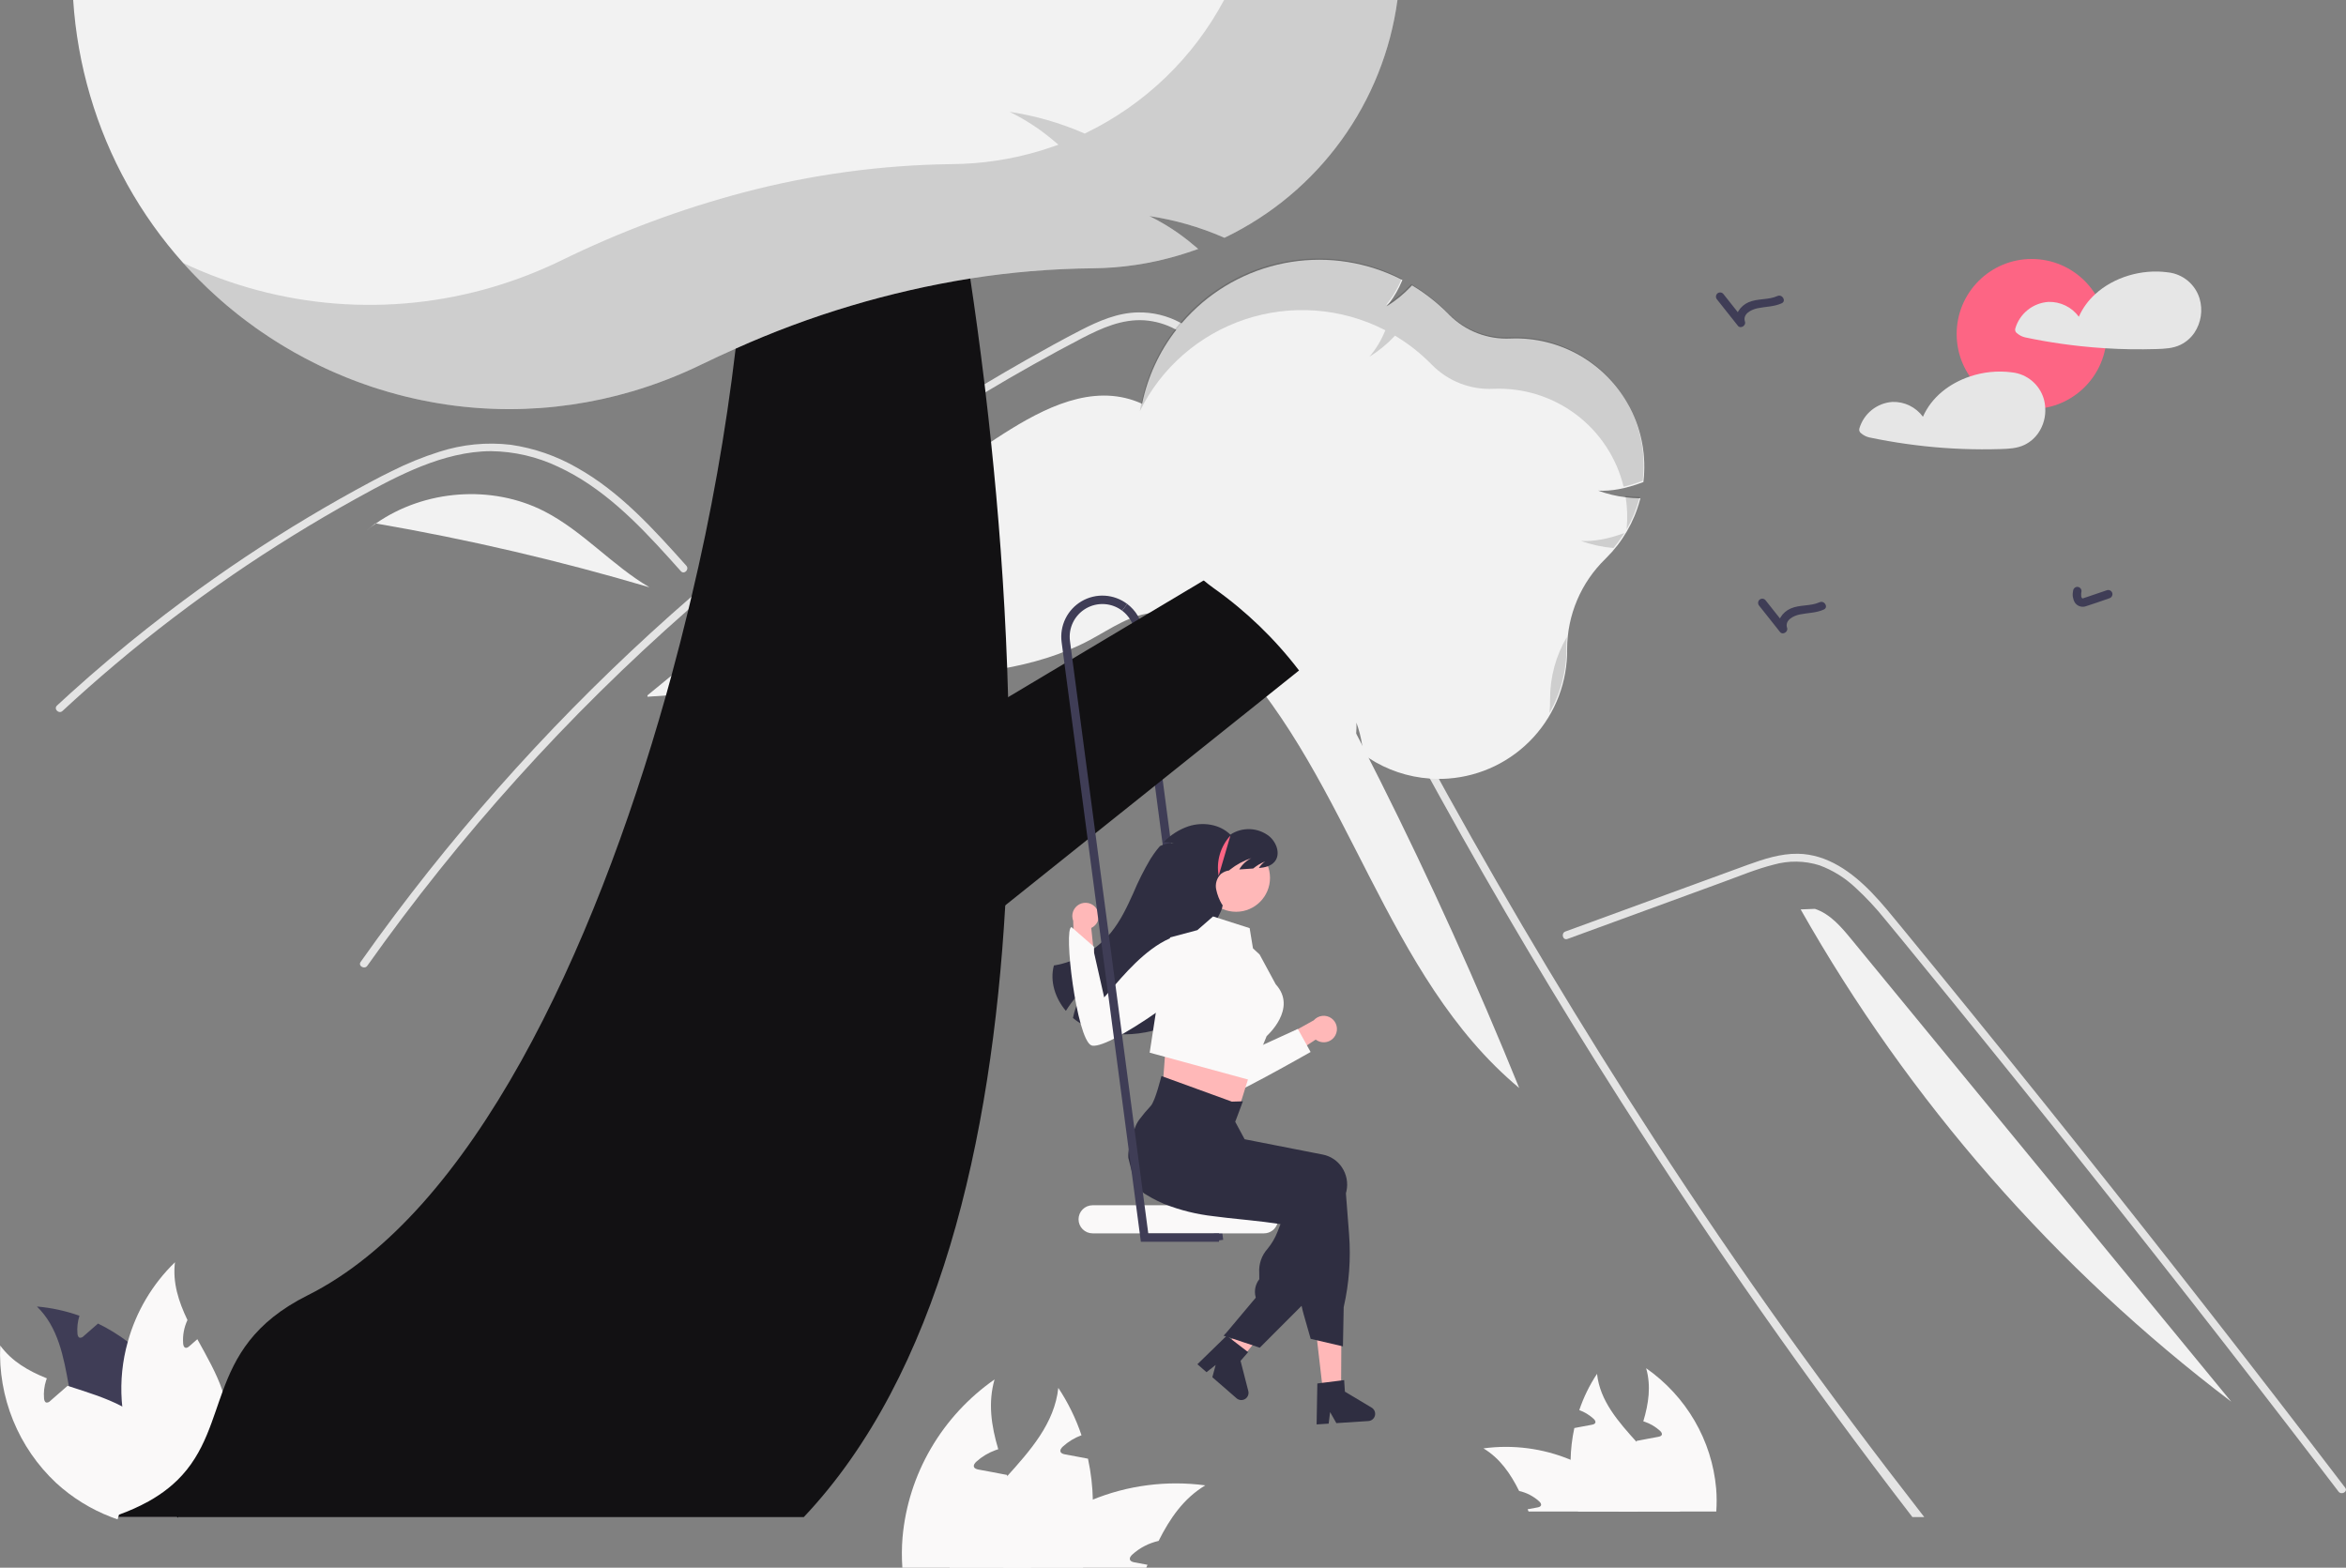 <svg width="835" height="558" viewBox="0 0 835 558" fill="none" xmlns="http://www.w3.org/2000/svg">
<rect x="0" y="0" width="835" height="558" fill="#808080" stroke="none"/>
<path d="M69.891 529.09C69.861 530.06 69.811 531.03 69.731 532.01C68.581 533.49 67.444 534.967 66.321 536.44C65.401 537.64 64.491 538.82 63.591 540C63.571 540.02 63.561 540.04 63.541 540.06C63.491 540.13 63.441 540.2 63.381 540.28L63.001 540L62.051 539.3L56.671 535.33C51.129 534.237 45.908 531.9 41.403 528.494C36.897 525.088 33.224 520.703 30.661 515.67C27.251 508.88 25.891 501.1 24.521 493.41C22.631 482.79 20.681 472.37 13.141 465.04C18.307 465.487 23.395 466.593 28.281 468.33C27.633 470.37 27.389 472.517 27.561 474.65C27.611 475.25 27.791 475.98 28.381 476.15C28.641 476.17 28.902 476.128 29.143 476.029C29.384 475.93 29.599 475.777 29.771 475.58C30.711 474.75 31.661 473.92 32.611 473.09C33.371 472.43 34.131 471.77 34.891 471.11C38.623 472.927 42.17 475.104 45.481 477.61C50.643 481.493 55.158 486.167 58.861 491.46C64.523 499.676 68.134 509.131 69.391 519.03C69.822 522.365 69.989 525.729 69.891 529.09Z" fill="#3F3D56"/>
<path d="M80.27 515.91C79.93 517.367 79.502 518.803 78.99 520.21C75.82 524.19 72.734 528.123 69.73 532.01C68.58 533.49 67.444 534.967 66.32 536.44C65.4 537.64 64.49 538.82 63.59 540C63.57 540.02 63.56 540.04 63.54 540.06C63.52 540.04 63.49 540.02 63.471 540C63.081 539.65 62.711 539.3 62.34 538.93C60.195 536.853 58.203 534.624 56.38 532.26C49.27 523.098 44.82 512.154 43.52 500.63C43.45 499.94 43.391 499.26 43.331 498.57C42.842 491.512 43.569 484.422 45.48 477.61C48.452 466.842 54.249 457.064 62.27 449.29C61.391 456.54 63.56 463.26 66.721 469.86C65.494 472.47 64.966 475.355 65.191 478.23C65.24 478.83 65.421 479.56 66.01 479.72C66.51 479.86 67.001 479.5 67.4 479.16C68.341 478.33 69.3 477.5 70.24 476.67C73.561 482.73 77.1 488.8 79.251 495.23C79.736 496.687 80.144 498.169 80.471 499.67C81.609 505.031 81.541 510.579 80.27 515.91Z" fill="#FAF9F9"/>
<path d="M66.321 536.44C65.401 537.64 64.491 538.82 63.591 540C63.571 540.02 63.561 540.04 63.541 540.06C63.491 540.13 63.441 540.2 63.381 540.28L63.001 540H42.091L41.841 540.81C41.101 540.56 40.361 540.29 39.631 540C32.368 537.221 25.697 533.091 19.971 527.83C13.32 521.6 8.098 514.002 4.664 505.561C1.23 497.119 -0.333 488.034 0.081 478.93C4.241 484.61 10.141 487.99 16.671 490.61C16.571 490.88 16.471 491.14 16.391 491.41C15.739 493.446 15.494 495.59 15.671 497.72C15.721 498.33 15.901 499.06 16.481 499.22C16.74 499.245 17.002 499.207 17.244 499.109C17.486 499.012 17.701 498.858 17.871 498.66C18.821 497.83 19.771 496.99 20.721 496.17C21.481 495.51 22.231 494.85 22.991 494.19C23.351 493.88 23.711 493.57 24.061 493.26C24.221 493.31 24.371 493.36 24.521 493.41C30.991 495.53 37.631 497.51 43.521 500.63C44.998 501.413 46.43 502.278 47.811 503.22C55.781 508.816 61.275 517.281 63.141 526.84C63.451 528.438 63.651 530.055 63.741 531.68L65.451 534.84L66.321 536.44Z" fill="#FAF9F9"/>
<path d="M559.013 519.729C558.885 525.704 559.718 531.661 561.479 537.377C561.541 537.585 561.615 537.792 561.689 538H598C597.481 535.469 596.657 533.009 595.546 530.672C592.524 524.321 587.59 518.886 582.718 513.488C576.009 506.05 569.459 498.673 568.423 489C565.764 493.015 563.641 497.354 562.108 501.91C563.985 502.598 565.707 503.643 567.178 504.987C567.585 505.366 568.016 505.915 567.807 506.441C567.609 506.88 567.067 507.027 566.586 507.125C565.426 507.344 564.267 507.564 563.107 507.772C562.195 507.955 561.27 508.126 560.345 508.297C559.532 512.057 559.086 515.885 559.013 519.729Z" fill="#FAF9F9"/>
<path d="M388.983 534.136C389.15 541.94 388.061 549.72 385.758 557.186C385.677 557.458 385.58 557.729 385.483 558H338C338.679 554.694 339.756 551.481 341.21 548.429C345.161 540.134 351.613 533.035 357.984 525.984C366.758 516.269 375.322 506.634 376.677 494C380.155 499.244 382.931 504.912 384.935 510.861C382.481 511.76 380.229 513.126 378.306 514.881C377.774 515.376 377.209 516.094 377.484 516.78C377.742 517.354 378.451 517.545 379.08 517.673C380.596 517.96 382.113 518.247 383.629 518.518C384.822 518.758 386.032 518.981 387.242 519.204C388.305 524.115 388.888 529.115 388.983 534.136Z" fill="#FAF9F9"/>
<path d="M528 515.537C533.892 519.079 537.637 524.559 540.695 530.693C543.357 531.293 545.814 532.569 547.823 534.396C548.247 534.779 548.684 535.334 548.46 535.865C548.272 536.309 547.711 536.457 547.224 536.556C546.063 536.778 544.877 537 543.716 537.21C543.828 537.469 543.941 537.741 544.053 538H583C581.232 535.642 579.274 533.43 577.145 531.384C576.684 530.928 576.209 530.496 575.722 530.051C570.758 525.615 565.057 522.058 558.87 519.536C549.124 515.507 538.467 514.127 528 515.537Z" fill="#FAF9F9"/>
<path d="M429 528.7C421.287 533.32 416.385 540.468 412.381 548.47C408.897 549.252 405.68 550.917 403.05 553.299C402.494 553.798 401.922 554.523 402.216 555.215C402.462 555.794 403.197 555.988 403.834 556.116C405.354 556.406 406.906 556.696 408.426 556.97C408.279 557.308 408.132 557.662 407.985 558H357C359.314 554.925 361.878 552.039 364.664 549.371C365.269 548.775 365.89 548.212 366.527 547.632C373.026 541.846 380.489 537.206 388.588 533.916C401.346 528.662 415.298 526.861 429 528.7Z" fill="#FAF9F9"/>
<path d="M576 538H610.869C611.059 535.26 611.042 532.51 610.818 529.773C610.063 521.3 607.445 513.088 603.144 505.704C598.842 498.32 592.961 491.939 585.903 487C587.711 493.318 586.782 499.599 584.899 505.905C585.163 505.991 585.426 506.065 585.665 506.163C587.574 506.858 589.327 507.912 590.824 509.267C591.238 509.649 591.677 510.203 591.464 510.733C591.275 511.176 590.711 511.324 590.221 511.422C589.041 511.644 587.861 511.866 586.694 512.075C585.753 512.26 584.811 512.432 583.87 512.617C583.431 512.691 582.991 512.777 582.552 512.863C582.489 513.011 582.452 513.147 582.389 513.282C580.18 519.255 577.77 525.278 576.64 531.399C576.361 532.935 576.168 534.485 576.063 536.042C576.025 536.694 576 537.347 576 538Z" fill="#FAF9F9"/>
<path d="M367 558H321.173C320.922 554.401 320.944 550.788 321.239 547.192C322.231 536.061 325.672 525.273 331.325 515.572C336.979 505.871 344.709 497.488 353.984 491C351.609 499.3 352.829 507.552 355.304 515.836C354.957 515.949 354.611 516.046 354.298 516.176C351.788 517.087 349.484 518.473 347.518 520.253C346.973 520.754 346.396 521.482 346.676 522.178C346.924 522.761 347.666 522.955 348.309 523.084C349.86 523.375 351.411 523.667 352.945 523.942C354.182 524.184 355.419 524.411 356.657 524.654C357.234 524.751 357.811 524.864 358.389 524.977C358.471 525.171 358.521 525.349 358.603 525.527C361.507 533.375 364.674 541.286 366.159 549.328C366.526 551.346 366.78 553.382 366.918 555.427C366.967 556.285 367 557.142 367 558Z" fill="#FAF9F9"/>
<path d="M433.09 172.455C425.42 159.771 416.333 146.228 402.1 142.086C385.618 137.289 368.687 146.818 354.326 156.22C311.376 184.341 270.015 214.815 230.432 247.503L230.475 247.996C261.292 245.871 292.109 243.745 322.926 241.62C345.192 240.085 368.222 238.338 387.898 227.805C395.365 223.808 402.643 218.469 411.104 218.097C421.616 217.635 430.781 224.976 437.984 232.646C480.591 278.017 492.921 347.4 540.722 387.262C510.58 312.927 474.59 241.099 433.09 172.455Z" fill="#F2F2F2"/>
<path d="M684.9 540H680.68C643.95 492.28 609.39 442.993 577 392.14C554.38 356.66 532.884 320.493 512.51 283.64C511.31 281.47 510.114 279.297 508.92 277.12C500.49 261.74 492.257 246.257 484.22 230.67C477.1 216.87 470.144 202.99 463.35 189.03C461.41 185.04 459.52 181.04 457.64 177.02C453.21 167.58 448.87 158.09 444.2 148.78C439.49 139.37 433.87 129.57 425.87 122.5C424.842 121.579 423.768 120.711 422.65 119.9C421.384 118.972 420.054 118.133 418.67 117.39C418.53 117.31 418.39 117.24 418.25 117.16C414.871 115.357 411.151 114.284 407.33 114.01C399.38 113.49 392.05 116.78 385.15 120.36C373.51 126.43 362.047 132.85 350.76 139.62C313.259 162.155 277.872 188.034 245.03 216.94C244.95 217.01 244.86 217.09 244.78 217.16C201.96 254.765 163.687 297.25 130.74 343.75C129.73 345.19 127.35 343.81 128.37 342.37C132.37 336.7 136.454 331.093 140.62 325.55C171.696 284.198 207.063 246.253 246.13 212.35C250.5 208.55 254.92 204.803 259.39 201.11C281.334 182.943 304.316 166.068 328.22 150.57C335.54 145.82 342.944 141.213 350.43 136.75C355.39 133.78 360.384 130.87 365.41 128.02C371.77 124.42 378.16 120.86 384.66 117.53C391.03 114.25 397.79 111.31 405.07 111.2C410.315 111.104 415.496 112.365 420.11 114.86C420.25 114.94 420.4 115.01 420.54 115.1C423.361 116.679 425.98 118.592 428.34 120.8C438.91 130.59 445.98 145.95 451.48 157.74C454.25 163.69 457.054 169.613 459.89 175.51C470.6 197.92 481.727 220.13 493.27 242.14C499.44 253.89 505.727 265.59 512.13 277.24C513.11 279.05 514.11 280.86 515.11 282.66C538.25 324.47 562.844 365.437 588.89 405.56C619.82 453.2 650.54 495.86 684.9 540Z" fill="#E4E4E4"/>
<path d="M242.336 203.306C240.897 201.702 239.467 200.098 238.019 198.493C226.596 185.861 214.34 173.375 198.654 166.133C191.175 162.571 183.011 160.678 174.727 160.587C166.165 160.614 157.796 162.86 149.884 166.004C146.144 167.499 142.486 169.195 138.883 171.001C134.767 173.072 130.724 175.282 126.7 177.509C119.146 181.69 111.69 186.053 104.332 190.6C89.692 199.648 75.51 209.387 61.786 219.817C54.672 225.225 47.705 230.811 40.885 236.574C34.541 241.928 28.325 247.425 22.238 253.066C20.937 254.267 18.993 252.324 20.295 251.123C21.899 249.629 23.522 248.144 25.144 246.677C29.728 242.533 34.385 238.469 39.115 234.484C47.742 227.205 56.591 220.208 65.664 213.491C79.773 203.04 94.367 193.299 109.447 184.266C116.983 179.755 124.622 175.435 132.365 171.303C134.703 170.056 137.068 168.837 139.461 167.682C144.89 164.944 150.531 162.647 156.329 160.816C164.542 158.159 173.232 157.305 181.805 158.313C190.082 159.517 198.058 162.276 205.31 166.444C220.711 175.053 232.656 188.363 244.28 201.354C245.454 202.674 243.519 204.626 242.336 203.306Z" fill="#E4E4E4"/>
<path d="M557.897 334.213L594.801 320.715L613.125 314.013C619.092 311.831 625.046 309.346 631.215 307.783C636.576 306.252 642.268 306.324 647.588 307.992C652.333 309.748 656.676 312.44 660.359 315.908C664.122 319.373 667.623 323.113 670.834 327.095C674.823 331.889 678.754 336.733 682.702 341.562C698.996 361.489 715.184 381.503 731.265 401.603C747.346 421.703 763.319 441.888 779.185 462.159C795.089 482.479 810.884 502.885 826.57 523.375C828.492 525.885 830.412 528.396 832.33 530.909C833.39 532.297 835.779 530.929 834.704 529.521C818.903 508.825 802.991 488.213 786.97 467.686C770.908 447.11 754.736 426.622 738.453 406.22C722.17 385.819 705.777 365.507 689.275 345.283C685.163 340.245 681.045 335.212 676.92 330.184C673.441 325.944 670 321.657 666.184 317.71C659.178 310.465 650.426 304.062 639.949 303.888C633.79 303.786 627.828 305.741 622.105 307.811C615.936 310.043 609.781 312.317 603.619 314.571L566.456 328.163L557.166 331.561C555.517 332.164 556.229 334.823 557.897 334.213Z" fill="#E4E4E4"/>
<path d="M193.798 182.028C175.043 172.39 151.026 174.278 133.792 186.32C166.664 191.991 199.177 199.579 231.163 209.045C217.88 201.262 207.49 189.066 193.798 182.028Z" fill="#F2F2F2"/>
<path d="M133.608 186.286L129.998 189.221C131.219 188.194 132.488 187.231 133.793 186.32C133.731 186.309 133.67 186.297 133.608 186.286Z" fill="#F2F2F2"/>
<path d="M658.969 334.348C655.336 329.926 651.409 325.296 645.975 323.5L640.902 323.7C679.52 391.939 731.676 451.566 794.169 498.92C749.102 444.063 704.036 389.205 658.969 334.348Z" fill="#F2F2F2"/>
<path d="M432.394 441.695L403.902 225.11C403.705 223.582 403.204 222.11 402.429 220.778C401.654 219.447 400.62 218.284 399.389 217.357L401.201 214.967C402.749 216.132 404.049 217.595 405.024 219.269C405.998 220.944 406.628 222.797 406.876 224.719L435.368 441.305L432.394 441.695Z" fill="#3F3D56"/>
<path d="M439.952 324.54C446.621 324.54 452.027 319.134 452.027 312.465C452.027 305.797 446.621 300.391 439.952 300.391C433.283 300.391 427.877 305.797 427.877 312.465C427.877 319.134 433.283 324.54 439.952 324.54Z" fill="#FFB8B8"/>
<path d="M379.375 359.812C381.636 356.166 384.478 352.916 387.789 350.188C384.811 353.661 382.781 357.844 381.894 362.332C382.684 363.006 383.523 363.619 384.406 364.165C387.063 365.777 389.984 366.908 393.034 367.505C395.514 362.238 399.13 357.586 403.623 353.884C400.184 357.897 398.017 362.843 397.398 368.091C400.867 368.307 404.35 368.089 407.765 367.44C412.889 366.492 417.994 364.696 421.947 361.305C426.224 357.636 428.854 352.342 430.263 346.884C431.672 341.431 431.963 335.756 432.242 330.129C432.377 327.448 435.032 324.736 435.167 322.055L434.994 322.029C433.975 320.321 433.251 318.453 432.853 316.505C432.665 315.528 432.723 314.52 433.022 313.571C433.321 312.622 433.851 311.763 434.564 311.07C435.405 310.406 436.406 309.976 437.466 309.821C437.579 309.714 437.701 309.612 437.827 309.511C440.1 307.721 442.666 306.34 445.412 305.428C443.605 306.324 442.1 307.729 441.083 309.471C442.73 309.359 444.376 309.248 446.023 309.138C446.64 308.653 447.281 308.199 447.944 307.778C448.706 307.329 449.501 306.937 450.321 306.605C449.391 307.205 448.618 308.019 448.066 308.979C450.192 308.769 452.357 308.3 453.686 306.697C455.89 304.045 454.377 299.798 451.704 297.618C449.751 296.094 447.368 295.222 444.893 295.126C442.417 295.03 439.974 295.715 437.909 297.083C434.135 293.326 428.088 292.475 423.022 294.104C419.667 295.249 416.635 297.182 414.181 299.74C415.379 299.765 416.574 299.86 417.761 300.023C416.057 300.018 414.374 300.409 412.847 301.166C412.093 302.025 411.385 302.923 410.727 303.856C410.294 304.469 409.879 305.093 409.481 305.729C407.15 309.666 405.095 313.76 403.331 317.981C401.144 322.836 398.847 327.709 395.492 331.845C390.356 338.127 383.109 342.325 375.103 343.655C373.609 349.291 375.57 355.315 379.375 359.812Z" fill="#2F2E41"/>
<path d="M437.936 297.419C436.184 299.323 434.894 301.605 434.168 304.088C433.442 306.571 433.299 309.188 433.75 311.736L437.936 297.419Z" fill="#FD6584"/>
<path d="M475.311 368.469C474.996 369.077 474.55 369.608 474.007 370.025C473.464 370.442 472.836 370.735 472.167 370.883C471.498 371.031 470.805 371.031 470.137 370.882C469.468 370.734 468.84 370.44 468.297 370.023L454.381 379.161L454.398 370.51L467.61 363.158C468.372 362.292 469.425 361.736 470.57 361.595C471.715 361.454 472.871 361.738 473.82 362.393C474.77 363.048 475.446 364.028 475.72 365.148C475.995 366.268 475.85 367.45 475.311 368.469Z" fill="#FFB8B8"/>
<path d="M425.255 335.191C425.255 335.191 419.545 343.103 419.715 352.371C419.885 361.639 427.767 392.236 431.669 392.165C435.572 392.093 466.477 374.446 466.477 374.446L461.935 366.234L439.675 376.403C439.675 376.403 441.769 330.984 425.255 335.191Z" fill="#FAF9F9"/>
<path d="M415.236 367.793L414 384.396L410.696 396.906L439.403 399.542L447.955 372.113L444.818 364.69L415.236 367.793Z" fill="#FFB8B8"/>
<path d="M448.331 339.751L445.96 337.542L444.781 330.365L431.759 326.201L426.169 331.071L416.47 333.663L412.692 351.982L409.196 374.686L444.475 384.323L450.844 368.773C450.844 368.773 461.966 358.998 454.069 350.362L448.331 339.751Z" fill="#FAF9F9"/>
<path d="M452.721 429.88C451.884 429.308 450.894 429.002 449.881 429H388.881C387.555 429 386.283 429.527 385.345 430.464C384.408 431.402 383.881 432.674 383.881 434C383.881 435.326 384.408 436.598 385.345 437.536C386.283 438.473 387.555 439 388.881 439H449.881C450.936 438.998 451.964 438.664 452.819 438.045C453.673 437.425 454.311 436.552 454.641 435.55C454.797 435.048 454.878 434.526 454.881 434C454.88 433.19 454.683 432.392 454.307 431.675C453.931 430.957 453.387 430.342 452.721 429.88Z" fill="#FAF9F9"/>
<path d="M357.801 322.24C352.961 406.04 334.111 489.16 286.081 540H63.591C63.571 540.02 63.561 540.04 63.541 540.06C63.491 540.13 63.441 540.2 63.381 540.28L63.001 540H42.091L42.361 539.12C45.995 537.825 49.52 536.24 52.901 534.38C54.131 533.69 55.291 532.99 56.381 532.26C58.803 530.674 61.066 528.859 63.141 526.84C65.528 524.495 67.626 521.873 69.391 519.03C72.731 513.71 74.801 507.98 76.821 502.14C77.611 499.85 78.401 497.54 79.251 495.23C83.771 482.97 90.171 470.72 109.511 461.05C167.891 431.86 211.191 339.19 237.031 247.55C237.691 245.2 238.341 242.85 238.981 240.5C241.131 232.61 243.147 224.757 245.031 216.94C245.411 215.41 245.771 213.88 246.131 212.35C253.076 183.26 258.318 153.79 261.831 124.09C264.281 102.5 265.231 83.47 264.621 68.5C264.45 61.225 263.569 53.984 261.991 46.88L335.671 43.77C335.671 43.77 336.791 48.99 338.551 58.42C340.331 68 342.771 81.93 345.341 99.13C347.031 110.37 348.771 123.02 350.431 136.75C350.541 137.7 350.651 138.66 350.761 139.62C351.441 145.32 352.101 151.22 352.731 157.27C355.311 181.88 357.451 209.16 358.481 237.69C358.611 241.16 358.721 244.647 358.811 248.15C359.451 272.36 359.241 297.33 357.801 322.24Z" fill="#121113"/>
<path d="M354.014 251.007L455.686 190.329L469.504 232.938L301.666 367.121L354.014 251.007Z" fill="#121113"/>
<path d="M580.211 145.29C580.121 145.1 580.021 144.91 579.911 144.72C575.857 137.104 569.733 130.789 562.245 126.503C554.757 122.218 546.21 120.137 537.591 120.5C533.55 120.693 529.514 120.032 525.745 118.561C521.977 117.089 518.561 114.84 515.721 111.96L515.321 111.55C511.602 107.799 507.437 104.518 502.92 101.78L502.581 101.57L502.3 101.87C499.689 104.645 496.728 107.069 493.49 109.08C493.86 108.66 494.2 108.23 494.54 107.78C494.542 107.78 494.543 107.78 494.544 107.779C494.546 107.779 494.547 107.778 494.548 107.777C494.549 107.776 494.549 107.775 494.55 107.774C494.55 107.773 494.551 107.771 494.55 107.77C496.338 105.406 497.82 102.826 498.961 100.09L499.141 99.66L498.781 99.48L498.721 99.45C486.641 93.307 472.93 91.135 459.544 93.243C446.157 95.351 433.777 101.632 424.17 111.19C422.9 112.45 421.68 113.76 420.54 115.1C419.901 115.85 419.27 116.61 418.67 117.39C412.647 125.12 408.483 134.133 406.501 143.73V143.74C406.381 144.3 406.27 144.85 406.17 145.41C404.302 155.616 404.927 166.122 407.993 176.035C411.06 185.947 416.476 194.972 423.781 202.34C425.261 203.83 426.82 205.26 428.43 206.6C429.6 207.58 430.81 208.51 432.04 209.39C443.569 217.554 453.791 227.42 462.36 238.65C465.934 243.377 469.165 248.353 472.031 253.54C474.096 257.272 476.667 260.701 479.67 263.73C480.19 264.24 480.73 264.76 481.29 265.27L481.93 265.87L482.11 265.01C482.38 263.716 482.574 262.407 482.691 261.09V261.08C482.81 259.797 482.84 258.507 482.781 257.22C483.723 259.813 484.41 262.493 484.831 265.22V265.23C484.991 266.24 485.111 267.24 485.201 268.27L485.221 268.49L485.411 268.63C485.99 269.05 486.58 269.45 487.18 269.83C493.687 274.075 501.171 276.584 508.92 277.12C509.98 277.2 511.061 277.24 512.131 277.24C513.251 277.24 514.37 277.2 515.49 277.12C527.097 276.262 537.938 271.004 545.798 262.421C553.658 253.838 557.944 242.577 557.781 230.94C557.802 224.967 559.018 219.058 561.355 213.561C563.692 208.064 567.104 203.09 571.391 198.93C571.441 198.87 571.501 198.81 571.561 198.75L571.721 198.59C577.466 192.898 581.597 185.782 583.691 177.97L583.85 177.36L583.49 177.35H583.221C581.689 177.322 580.16 177.208 578.641 177.01C575.283 176.603 571.984 175.808 568.811 174.64C573.481 174.9 578.571 173.94 584.631 171.7L584.92 171.59L584.951 171.29C585.979 162.345 584.33 153.296 580.211 145.29Z" fill="#F2F2F2"/>
<path opacity="0.15" d="M551.716 248.833C551.732 250.481 551.659 252.128 551.497 253.768C555.533 246.676 557.618 238.641 557.54 230.481C557.526 229.232 557.582 227.984 557.683 226.739C553.751 233.436 551.69 241.067 551.716 248.833Z" fill="black"/>
<path opacity="0.15" d="M562.746 192.535C566.462 193.887 570.342 194.737 574.283 195.063C575.693 193.383 576.981 191.605 578.136 189.741C572.27 191.875 567.304 192.786 562.746 192.535Z" fill="black"/>
<path opacity="0.15" d="M578.567 176.554C579.207 180.473 579.336 184.457 578.952 188.409C580.918 184.988 582.431 181.326 583.451 177.514L583.616 176.9L582.98 176.888C581.505 176.851 580.032 176.739 578.567 176.554Z" fill="black"/>
<path opacity="0.15" d="M571.752 133.518C567.267 129.006 561.892 125.478 555.969 123.158C550.045 120.838 543.703 119.778 537.347 120.046C533.307 120.238 529.272 119.576 525.505 118.105C521.738 116.633 518.324 114.383 515.484 111.503L515.083 111.096C511.365 107.346 507.202 104.064 502.686 101.325L502.342 101.117L502.066 101.41C499.454 104.186 496.492 106.609 493.253 108.618C495.535 105.928 497.379 102.895 498.717 99.631L498.901 99.202L498.485 98.991C489.428 94.395 479.414 92.005 469.258 92.016C459.102 92.027 449.092 94.439 440.046 99.055C431 103.671 423.173 110.361 417.204 118.577C411.235 126.794 407.294 136.306 405.701 146.336C409.468 138.687 414.716 131.862 421.14 126.256C427.564 120.65 435.037 116.375 443.125 113.678C451.214 110.982 459.757 109.917 468.26 110.546C476.763 111.175 485.057 113.485 492.661 117.343L493.077 117.554L492.893 117.983C491.555 121.247 489.711 124.279 487.429 126.969C490.667 124.961 493.63 122.537 496.242 119.762L496.518 119.469L496.862 119.677C501.378 122.416 505.541 125.697 509.259 129.448L509.66 129.855C512.5 132.735 515.914 134.984 519.681 136.456C523.448 137.928 527.483 138.59 531.523 138.397C542.089 137.943 552.486 141.168 560.94 147.522C569.394 153.876 575.383 162.965 577.885 173.241C580.092 172.708 582.264 172.039 584.39 171.239L584.677 171.133L584.711 170.828C585.493 164.035 584.733 157.153 582.49 150.694C580.246 144.235 576.576 138.364 571.752 133.518Z" fill="black"/>
<path d="M26.051 0C26.798 11.556 28.827 22.993 32.101 34.1C38.567 56.143 49.868 76.466 65.181 93.59C65.641 94.1 66.101 94.61 66.561 95.11C67.021 95.62 67.491 96.12 67.961 96.62C68.431 97.12 68.901 97.61 69.381 98.1C69.861 98.59 70.331 99.08 70.821 99.57C72.741 101.51 74.721 103.39 76.741 105.22C77.251 105.68 77.761 106.13 78.271 106.58C79.801 107.94 81.351 109.26 82.941 110.54C83.471 110.97 84.001 111.4 84.531 111.82C85.071 112.24 85.601 112.66 86.141 113.08C86.681 113.49 87.221 113.9 87.761 114.31C88.851 115.13 89.951 115.93 91.051 116.72C91.521 117.05 91.981 117.37 92.451 117.7C93.661 118.54 94.871 119.36 96.101 120.16C96.601 120.48 97.101 120.81 97.601 121.12C97.751 121.22 97.901 121.32 98.051 121.41C98.541 121.73 99.041 122.03 99.541 122.34C100.111 122.7 100.691 123.05 101.281 123.4C102.441 124.1 103.611 124.78 104.791 125.45C105.991 126.12 107.191 126.78 108.401 127.42C109.591 128.05 110.781 128.67 111.981 129.26C112.501 129.52 113.011 129.77 113.531 130.02C113.731 130.12 113.921 130.21 114.121 130.31L115.651 131.03C116.261 131.32 116.881 131.6 117.501 131.88C118.121 132.16 118.741 132.43 119.361 132.7C120.601 133.25 121.861 133.77 123.111 134.28C123.741 134.53 124.381 134.79 125.011 135.03C125.641 135.28 126.281 135.52 126.911 135.76C127.951 136.15 129.001 136.53 130.051 136.89C130.641 137.11 131.231 137.31 131.821 137.5C132.131 137.6 132.431 137.71 132.731 137.81C133.521 138.07 134.321 138.33 135.121 138.57C137.201 139.22 139.301 139.83 141.401 140.39C142.351 140.65 143.311 140.89 144.271 141.13C145.051 141.32 145.831 141.5 146.611 141.68C147.071 141.79 147.541 141.9 148.011 142C149.921 142.42 151.831 142.8 153.761 143.15C154.511 143.29 155.251 143.42 156.001 143.54C156.181 143.57 156.351 143.6 156.521 143.63C157.431 143.78 158.351 143.92 159.271 144.05L159.691 144.11C160.481 144.22 161.271 144.33 162.061 144.43C162.371 144.46 162.681 144.5 162.991 144.54C163.691 144.63 164.391 144.71 165.091 144.78C165.641 144.84 166.191 144.89 166.751 144.94C167.441 145.01 168.121 145.07 168.811 145.13C169.821 145.21 170.841 145.28 171.851 145.34C172.821 145.4 173.791 145.45 174.761 145.49C175.661 145.53 176.561 145.56 177.451 145.58C177.801 145.59 178.141 145.6 178.481 145.6C179.411 145.62 180.341 145.63 181.261 145.63C196.099 145.623 210.86 143.485 225.091 139.28C233.471 136.805 241.632 133.641 249.491 129.82C253.601 127.82 257.714 125.91 261.831 124.09C288.45 112.138 316.529 103.746 345.341 99.13C359.776 96.859 374.358 95.646 388.971 95.5C399.256 95.401 409.478 93.87 419.341 90.95C421.021 90.46 422.751 89.9 424.481 89.3L426.481 88.61L424.851 87.25C420.052 83.156 414.757 79.682 409.091 76.91C418.12 78.265 426.934 80.79 435.311 84.42L435.811 84.64L436.311 84.4C452.662 76.46 466.796 64.598 477.453 49.872C488.109 35.147 494.959 18.014 497.391 0H26.051Z" fill="#F2F2F2"/>
<g opacity="0.15">
<path d="M497.391 0C494.959 18.014 488.109 35.147 477.452 49.872C466.795 64.598 452.662 76.46 436.311 84.4L435.811 84.64L435.311 84.42C426.934 80.79 418.12 78.265 409.091 76.91C414.757 79.682 420.052 83.156 424.851 87.25L426.481 88.61L424.481 89.3C422.751 89.9 421.021 90.46 419.341 90.95C409.478 93.87 399.256 95.401 388.971 95.5C374.358 95.646 359.776 96.859 345.341 99.13C316.529 103.746 288.45 112.138 261.831 124.09C257.711 125.91 253.597 127.82 249.491 129.82C241.632 133.641 233.471 136.805 225.091 139.28C210.86 143.485 196.099 145.623 181.261 145.63C180.341 145.63 179.411 145.62 178.481 145.6C178.141 145.6 177.801 145.59 177.451 145.58C176.561 145.56 175.661 145.53 174.761 145.49C173.791 145.45 172.821 145.4 171.851 145.34C170.841 145.28 169.821 145.21 168.811 145.13C168.121 145.07 167.441 145.01 166.751 144.94C166.191 144.89 165.641 144.84 165.091 144.78C164.391 144.71 163.691 144.63 162.991 144.54C162.681 144.5 162.371 144.46 162.061 144.43C161.271 144.33 160.481 144.22 159.691 144.11L159.271 144.05C158.351 143.92 157.431 143.78 156.521 143.63C156.351 143.6 156.181 143.57 156.001 143.54C155.251 143.42 154.511 143.29 153.761 143.15C151.831 142.8 149.921 142.42 148.011 142C147.541 141.9 147.071 141.79 146.611 141.68C145.831 141.5 145.051 141.32 144.271 141.13C143.311 140.89 142.351 140.65 141.401 140.39C139.301 139.83 137.201 139.22 135.121 138.57C134.321 138.33 133.521 138.07 132.731 137.81C132.431 137.71 132.131 137.6 131.821 137.5C131.231 137.31 130.641 137.11 130.051 136.89C129.001 136.53 127.951 136.15 126.911 135.76C126.281 135.52 125.641 135.28 125.011 135.03C124.381 134.79 123.741 134.53 123.111 134.28C121.861 133.77 120.601 133.25 119.361 132.7C118.741 132.43 118.121 132.16 117.501 131.88C116.881 131.6 116.261 131.32 115.651 131.03L114.121 130.31C113.921 130.21 113.731 130.12 113.531 130.02C113.011 129.77 112.501 129.52 111.981 129.26C110.781 128.67 109.591 128.05 108.401 127.42C107.191 126.78 105.991 126.12 104.791 125.45C103.611 124.78 102.441 124.1 101.281 123.4C100.691 123.05 100.111 122.7 99.541 122.34C99.041 122.03 98.541 121.73 98.051 121.41C97.901 121.32 97.751 121.22 97.601 121.12C97.101 120.81 96.601 120.48 96.101 120.16C94.871 119.36 93.661 118.54 92.451 117.7C91.981 117.37 91.521 117.05 91.051 116.72C89.951 115.93 88.851 115.13 87.761 114.31C87.221 113.9 86.681 113.49 86.141 113.08C85.601 112.66 85.071 112.24 84.531 111.82C84.001 111.4 83.471 110.97 82.941 110.54C81.361 109.25 79.804 107.93 78.271 106.58C77.761 106.13 77.251 105.68 76.741 105.22C74.721 103.39 72.741 101.51 70.821 99.57C70.331 99.08 69.861 98.59 69.381 98.1C68.901 97.61 68.431 97.12 67.961 96.62C67.491 96.12 67.021 95.62 66.561 95.11C66.101 94.61 65.641 94.1 65.181 93.59C99.596 109.912 138.821 112.97 175.351 102.18C183.731 99.706 191.893 96.542 199.751 92.72C220.521 82.524 242.251 74.411 264.621 68.5C288.76 62.133 313.588 58.748 338.551 58.42C338.771 58.41 339.001 58.41 339.221 58.41C349.51 58.303 359.734 56.769 369.601 53.85C371.281 53.36 373.001 52.8 374.731 52.2L376.731 51.51L375.111 50.15C370.308 46.056 365.01 42.582 359.341 39.81C368.373 41.165 377.19 43.69 385.571 47.32L386.071 47.54L386.571 47.3C407.529 37.12 424.722 20.561 435.681 0H497.391Z" fill="black"/>
</g>
<path d="M471.029 496.509L477.326 495.726L477.448 470.539L468.154 471.695L471.029 496.509Z" fill="#FFB8B8"/>
<path d="M435.849 480.691C436.161 481.071 436.475 481.446 436.793 481.822C437.424 482.574 438.066 483.32 438.71 484.059C439.034 484.429 439.362 484.8 439.688 485.166L439.684 485.178L439.707 485.19L439.713 485.196L440.277 485.553L441.936 483.518L442.701 482.581L443.783 481.253L445.765 478.825L456.198 466.04L448.289 461.035L447.525 462.247L447.521 462.246L447.143 462.847L440.052 474.053L438.604 476.345L438.559 476.414L437.69 477.782L436.939 478.967L436.102 480.293L435.849 480.691Z" fill="#FFB8B8"/>
<path d="M401.604 412.115C401.857 413.175 402.123 414.235 402.397 415.288C402.903 417.249 403.446 419.194 404.025 421.126C404.023 421.13 404.027 421.131 404.03 421.136C404.474 421.946 405.01 422.701 405.628 423.386C405.652 423.42 405.683 423.448 405.708 423.479C406.166 423.977 406.683 424.416 407.248 424.787C407.453 424.917 407.662 425.049 407.866 425.18C408.608 425.64 409.351 426.07 410.097 426.479C411.425 427.202 412.763 427.85 414.112 428.423C414.219 428.472 414.328 428.517 414.437 428.563C420.059 430.776 425.949 432.235 431.954 432.902C434.999 433.316 438.139 433.642 441.391 433.979C442.455 434.086 443.521 434.199 444.6 434.315C444.681 434.324 444.767 434.331 444.852 434.342C446.393 434.506 447.957 434.683 449.555 434.875C451.567 435.117 453.635 435.391 455.771 435.71L454.678 438.506C453.828 440.653 452.653 442.658 451.194 444.449C450.138 445.611 449.327 446.975 448.812 448.458C448.297 449.942 448.087 451.514 448.196 453.081L448.218 455.323C447.525 456.201 447.045 457.228 446.815 458.322C446.586 459.417 446.613 460.55 446.895 461.633L446.964 461.891L436.287 474.599L435.595 475.423L438.558 476.413L442.202 477.635L448.38 479.698L463.268 464.792L463.98 464.081L463.994 464.037L474.552 429.362C474.642 429.054 474.72 428.739 474.782 428.423C475.079 426.991 475.089 425.513 474.81 424.077C474.531 422.641 473.968 421.275 473.155 420.059C472.379 418.887 471.377 417.881 470.208 417.099C469.039 416.317 467.726 415.776 466.346 415.506L463.163 414.882L456.66 413.605L452.078 412.709L451.987 412.691L438.477 410.041L438.813 405.942L438.663 405.82L433.878 402.001L417.33 388.791L417.287 388.759L416.199 387.89L415.971 388.08C415.904 388.137 415.836 388.194 415.772 388.253C413.812 390.041 412.04 392.025 410.483 394.173C407.903 397.671 405.525 401.313 403.359 405.081C403.265 405.244 403.179 405.393 403.104 405.527L403.077 405.567C403.042 405.631 403.02 405.672 403.012 405.683C401.939 407.649 401.451 409.881 401.604 412.115Z" fill="#2F2E41"/>
<path d="M405.038 399.184C405.183 398.949 405.346 398.715 405.51 398.49C406.778 396.798 408.14 395.178 409.587 393.636C411.221 391.877 413.353 383.022 413.381 383L438.447 392.113L442.381 392L439.653 399.289L439.652 399.293L442.992 405.504L443.025 405.51L453.781 407.618L464.865 409.791L470.819 410.959C472.2 411.229 473.512 411.77 474.681 412.552C475.851 413.334 476.852 414.34 477.629 415.513C478.441 416.729 479.003 418.095 479.283 419.531C479.562 420.967 479.553 422.444 479.255 423.876C479.198 424.167 479.126 424.463 479.043 424.75L480.166 439.307C480.839 448.014 480.194 456.772 478.253 465.286L477.986 479.228L477.406 479.092L468.779 477.075L466.5 476.544L464.007 467.816C463.723 466.821 463.475 465.811 463.269 464.794C462.927 463.13 462.691 461.446 462.563 459.753L460.404 431.19C459.544 431.058 458.694 430.922 457.854 430.782C453.965 430.148 450.26 429.453 446.74 428.696C436.675 426.696 426.878 423.53 417.547 419.26C415.255 418.171 413.073 417.017 411.003 415.797C410.242 415.353 409.497 414.898 408.767 414.434C408.594 414.328 408.425 414.223 408.258 414.113C406.751 413.138 405.514 411.8 404.658 410.222C403.803 408.645 403.357 406.878 403.361 405.083C403.346 402.997 403.929 400.95 405.038 399.184Z" fill="#2F2E41"/>
<path d="M470.532 492.224L477.348 491.371L478.417 491.236L478.682 495.341L488.2 501.034C488.671 501.315 489.04 501.739 489.252 502.244C489.465 502.75 489.51 503.31 489.382 503.843C489.253 504.376 488.957 504.854 488.538 505.207C488.118 505.56 487.597 505.77 487.05 505.805L475.643 506.548L473.414 502.616L472.91 506.726L468.614 507.007L468.875 492.433L470.532 492.224Z" fill="#2F2E41"/>
<path d="M436.287 474.599L435.595 475.423L435.97 475.548L436.287 474.599Z" fill="#2F2E41"/>
<path d="M437.948 476.435L443.392 480.624L444.246 481.28L441.546 484.383L444.304 495.126C444.441 495.657 444.404 496.218 444.2 496.727C443.995 497.235 443.633 497.665 443.167 497.954C442.7 498.242 442.154 498.374 441.607 498.329C441.061 498.285 440.543 498.067 440.129 497.707L431.501 490.209L432.684 485.847L429.434 488.413L426.184 485.589L436.624 475.417L437.948 476.435Z" fill="#2F2E41"/>
<path d="M390.225 323.348C390.621 323.907 390.89 324.546 391.012 325.22C391.134 325.894 391.108 326.586 390.933 327.248C390.759 327.911 390.442 328.527 390.004 329.053C389.565 329.58 389.017 330.004 388.397 330.295L390.157 346.851L382.471 342.878L381.979 327.766C381.558 326.692 381.545 325.501 381.944 324.419C382.342 323.337 383.123 322.439 384.14 321.894C385.156 321.35 386.337 321.197 387.459 321.465C388.58 321.733 389.565 322.403 390.225 323.348Z" fill="#FFB8B8"/>
<path d="M427.791 345.04C426.75 347.028 425.452 348.871 423.931 350.52C419.551 355.2 405.631 364.98 396.511 369.7C392.421 371.81 389.512 372.581 388.411 372.08C383.155 369.687 378.409 330.33 381.381 330L389.381 337V339L393.011 355.02C393.011 355.02 393.821 354.04 395.201 352.47C399.701 347.38 407.351 337.98 416.381 334C419.211 339.19 427.241 344.42 427.241 344.42C427.241 344.42 427.451 344.64 427.791 345.04Z" fill="#FAF9F9"/>
<path d="M433.881 442H406.066L405.894 440.696L377.857 228.553C377.479 225.691 377.956 222.78 379.227 220.188C380.499 217.596 382.509 215.439 385.005 213.986C387.5 212.534 390.369 211.852 393.251 212.027C396.133 212.201 398.898 213.224 401.2 214.967L399.389 217.357C397.559 215.972 395.36 215.159 393.069 215.021C390.777 214.882 388.497 215.425 386.513 216.579C384.529 217.734 382.931 219.45 381.92 221.51C380.909 223.571 380.53 225.885 380.831 228.16L408.695 439H433.881V442Z" fill="#3F3D56"/>
<path d="M723.123 145.584C737.869 145.584 749.823 133.63 749.823 118.883C749.823 104.137 737.869 92.183 723.123 92.183C708.376 92.183 696.422 104.137 696.422 118.883C696.422 133.63 708.376 145.584 723.123 145.584Z" fill="#FD6584"/>
<path d="M782.881 106.24C782.128 103.771 780.669 101.576 778.684 99.925C776.7 98.275 774.276 97.24 771.711 96.95C771.651 96.945 771.591 96.945 771.531 96.95C771.459 96.927 771.385 96.911 771.311 96.9C762.371 95.74 752.431 98.56 745.741 104.7C743.257 106.943 741.271 109.682 739.911 112.74C738.67 111.046 737.036 109.68 735.149 108.76C733.262 107.84 731.179 107.394 729.081 107.46C726.374 107.639 723.789 108.648 721.678 110.35C719.566 112.052 718.03 114.364 717.281 116.97C717.198 117.288 717.221 117.625 717.345 117.929C717.469 118.234 717.689 118.49 717.971 118.66C718.775 119.348 719.731 119.835 720.761 120.08C722.971 120.55 725.201 120.98 727.431 121.37C731.791 122.13 736.174 122.747 740.581 123.22C743.491 123.53 746.407 123.777 749.331 123.96C755.371 124.34 761.441 124.43 767.491 124.24C770.491 124.14 773.371 124.04 776.111 122.72C778.107 121.738 779.813 120.252 781.061 118.41C782.235 116.638 783.006 114.629 783.321 112.527C783.635 110.424 783.485 108.278 782.881 106.24Z" fill="#E6E6E6"/>
<path d="M727.951 145.14C727.9 144.021 727.712 142.913 727.391 141.84C726.634 139.371 725.173 137.177 723.187 135.527C721.201 133.876 718.776 132.842 716.211 132.55C716.154 132.545 716.097 132.545 716.041 132.55C715.965 132.528 715.888 132.512 715.811 132.5C710.863 131.894 705.842 132.41 701.121 134.01C693.861 136.44 687.491 141.34 684.421 148.34C683.179 146.645 681.543 145.278 679.654 144.358C677.765 143.438 675.681 142.992 673.581 143.06C670.875 143.239 668.289 144.248 666.178 145.95C664.066 147.652 662.531 149.964 661.781 152.57C661.703 152.888 661.728 153.223 661.852 153.527C661.976 153.83 662.192 154.087 662.471 154.26C663.276 154.946 664.232 155.432 665.261 155.68C667.481 156.15 669.701 156.58 671.941 156.97C676.301 157.73 680.681 158.347 685.081 158.82C694.02 159.78 703.015 160.12 712.001 159.84C714.991 159.74 717.881 159.64 720.621 158.32C722.614 157.338 724.317 155.852 725.561 154.01C727.314 151.398 728.154 148.279 727.951 145.14Z" fill="#E6E6E6"/>
<path d="M737.863 210.386C737.544 211.777 737.768 213.238 738.488 214.47C738.91 215.096 739.528 215.565 740.245 215.802C740.962 216.039 741.738 216.032 742.45 215.78C745.247 214.912 748.006 213.895 750.779 212.953C751.158 212.839 751.478 212.584 751.673 212.24C751.868 211.896 751.923 211.491 751.827 211.107C751.718 210.726 751.464 210.402 751.119 210.207C750.773 210.011 750.365 209.958 749.982 210.06L743.052 212.415C742.529 212.592 742.008 212.794 741.476 212.94C741.42 212.955 741.217 213 741.228 212.999C741.253 212.997 741.411 213.014 741.236 213.001C741.136 212.971 741.136 212.978 741.238 213.021L741.105 212.946C741.226 213.046 741.091 212.932 741.049 212.89C741.012 212.853 740.904 212.704 740.988 212.826C740.928 212.739 740.875 212.647 740.831 212.551C740.904 212.713 740.766 212.312 740.757 212.256C740.7 211.631 740.736 211.001 740.863 210.386C740.861 209.989 740.702 209.608 740.421 209.327C740.141 209.046 739.76 208.888 739.363 208.886C738.968 208.896 738.592 209.057 738.313 209.336C738.034 209.615 737.873 209.991 737.863 210.386Z" fill="#3F3D56"/>
<path d="M626.181 215.653L633.574 224.975C634.515 226.161 636.532 224.877 636.082 223.516C635.16 220.731 638.341 219.18 640.537 218.721C643.45 218.113 646.373 218.212 649.138 216.96C650.894 216.164 649.37 213.578 647.623 214.369C644.39 215.834 640.619 215.163 637.345 216.587C634.418 217.861 632.104 221.036 633.189 224.313L635.696 222.854L628.303 213.531C628.02 213.253 627.639 213.096 627.242 213.096C626.845 213.096 626.464 213.253 626.181 213.531C625.908 213.817 625.756 214.197 625.756 214.592C625.756 214.987 625.908 215.367 626.181 215.653Z" fill="#3F3D56"/>
<path d="M611.181 106.653L618.574 115.975C619.515 117.161 621.532 115.877 621.082 114.516C620.16 111.731 623.341 110.18 625.537 109.721C628.45 109.113 631.373 109.212 634.138 107.96C635.894 107.164 634.37 104.578 632.623 105.369C629.39 106.834 625.619 106.163 622.345 107.587C619.418 108.861 617.104 112.036 618.189 115.313L620.696 113.854L613.303 104.531C613.02 104.253 612.639 104.096 612.242 104.096C611.845 104.096 611.464 104.253 611.181 104.531C610.908 104.817 610.756 105.197 610.756 105.592C610.756 105.987 610.908 106.367 611.181 106.653Z" fill="#3F3D56"/>
</svg>
